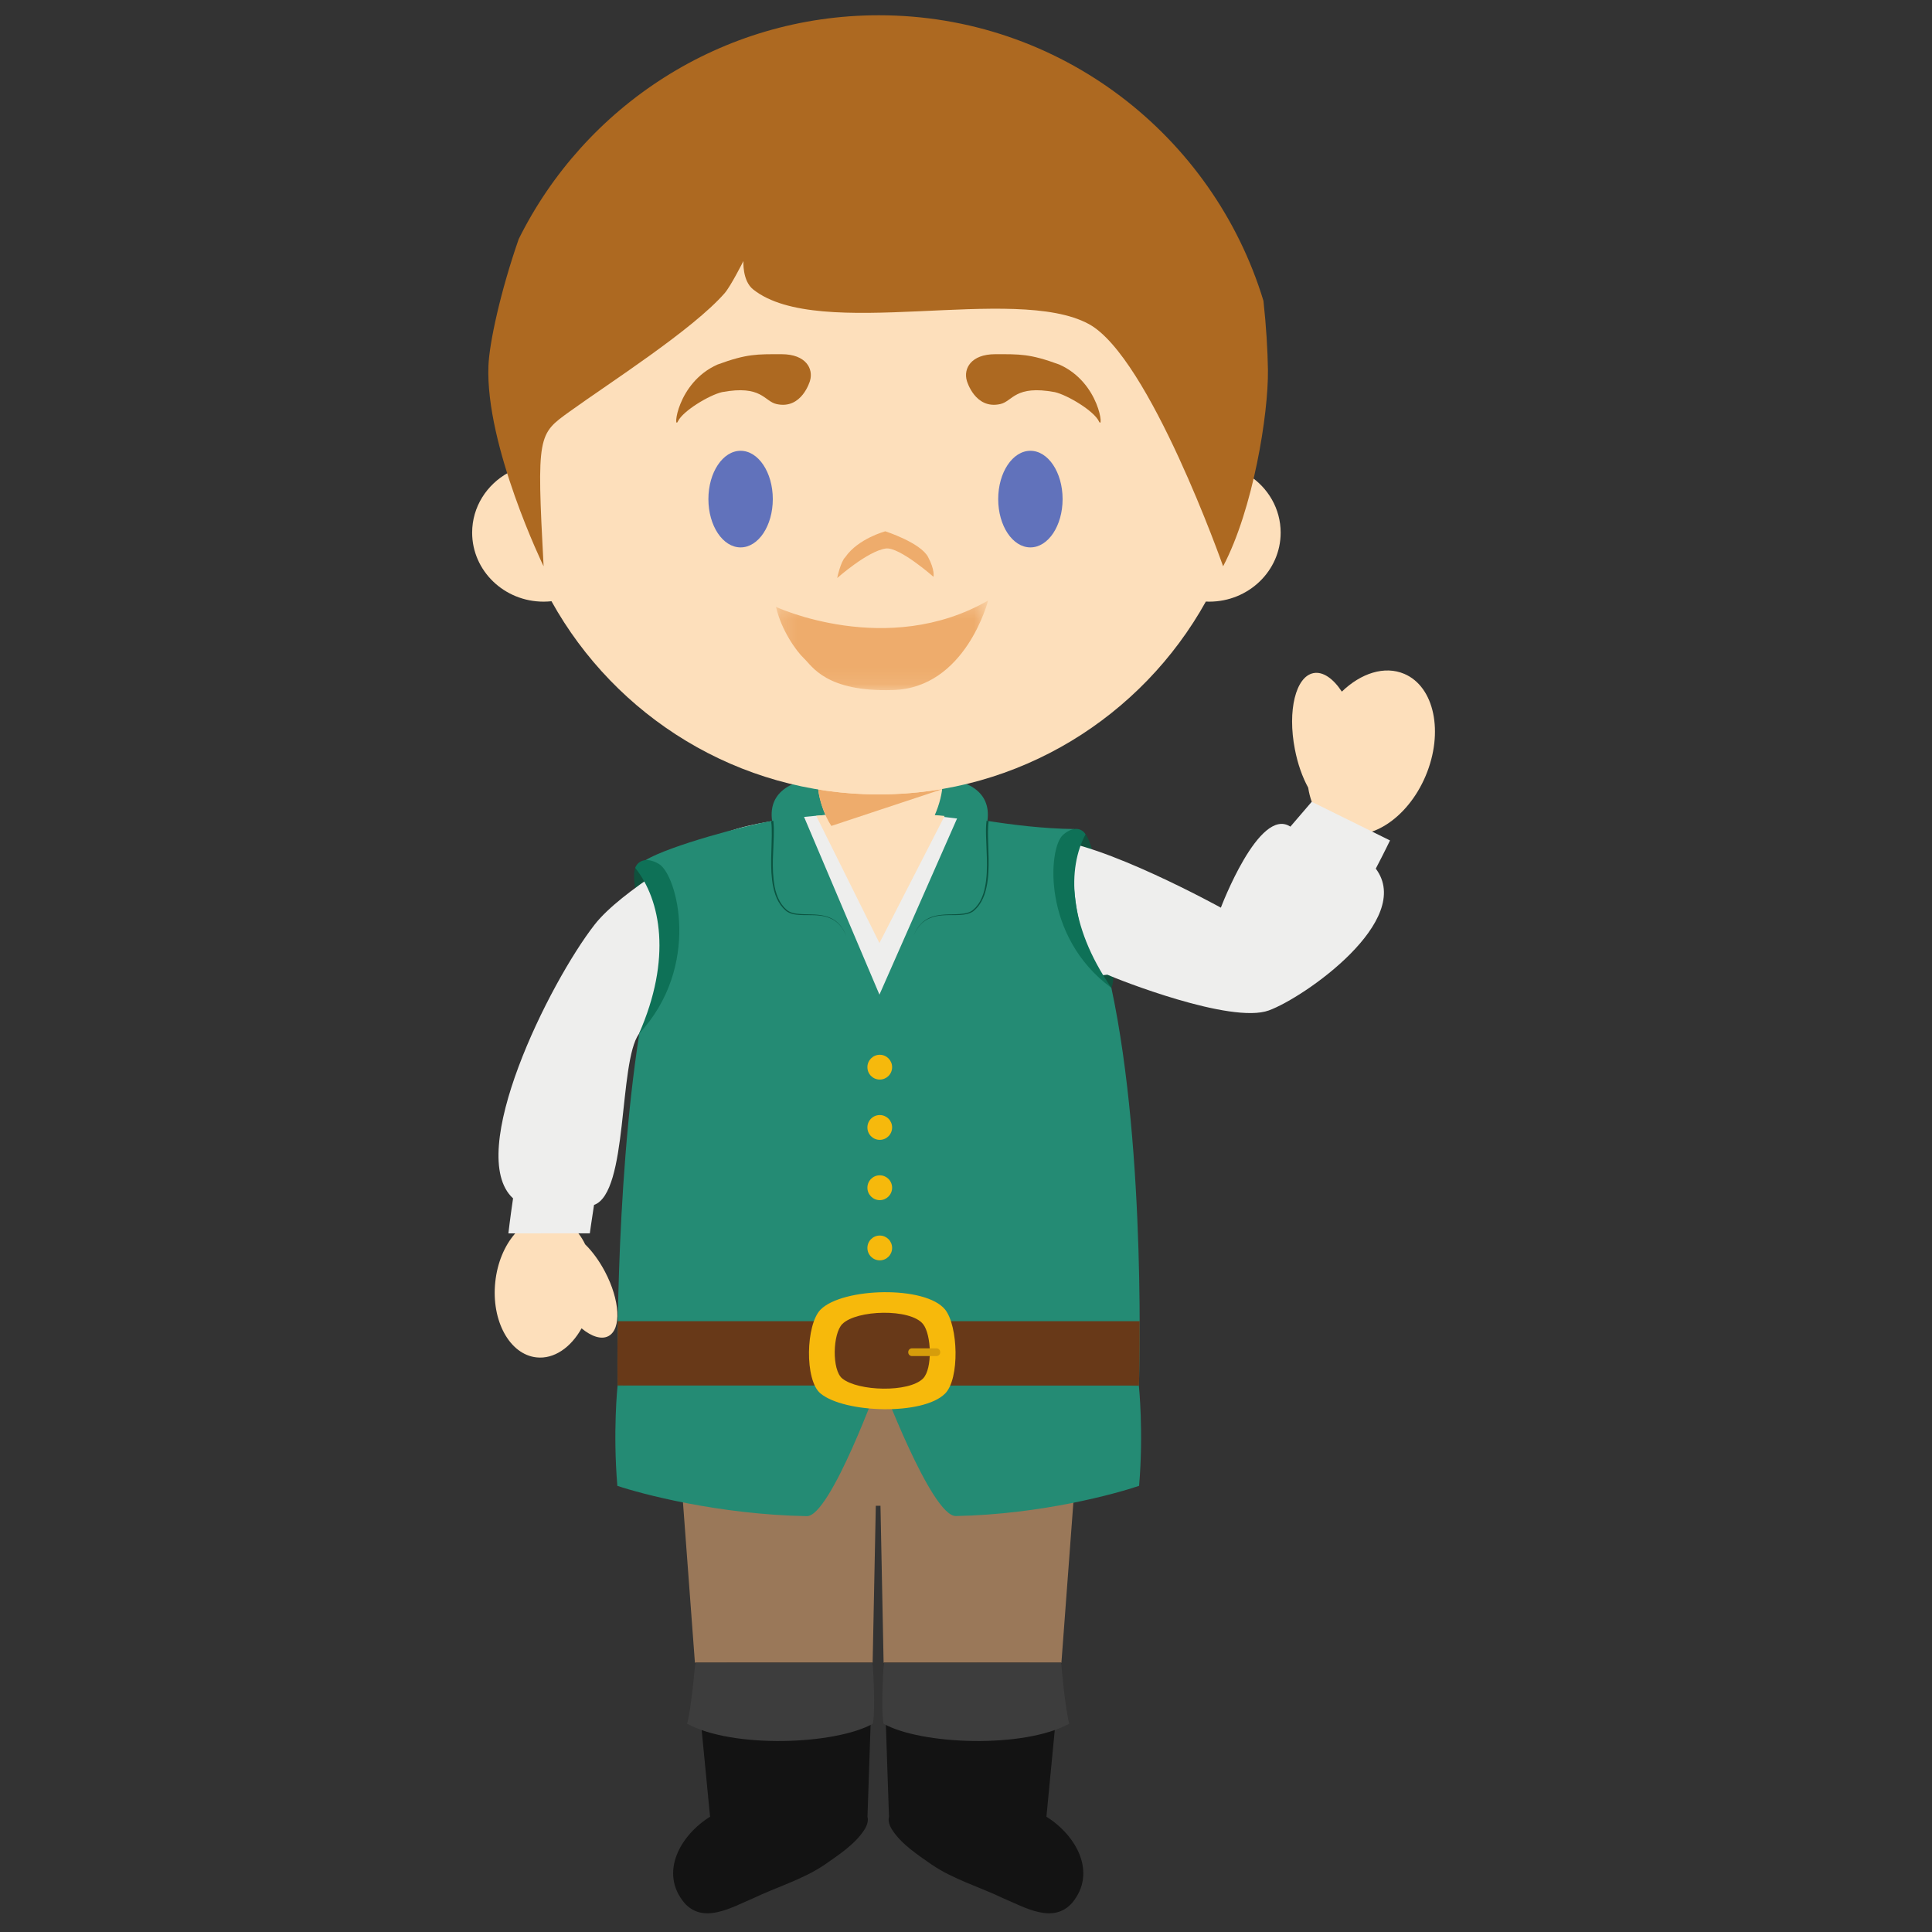 <?xml version="1.0" encoding="UTF-8"?>
<svg width="120px" height="120px" viewBox="0 0 120 120" version="1.1" xmlns="http://www.w3.org/2000/svg" xmlns:xlink="http://www.w3.org/1999/xlink">
    <rect x="0" y="0" width="120" height="120" fill="#333333" stroke="none"/>
    <!-- Generator: Sketch 51.1 (57501) - http://www.bohemiancoding.com/sketch -->
    <title>Prince</title>
    <desc>Created with Sketch.</desc>
    <defs>
        <polygon id="path-1" points="0.199 0.299 13.373 0.299 13.373 5.867 0.199 5.867"></polygon>
    </defs>
    <g id="Prince" stroke="none" stroke-width="1" fill="none" fill-rule="evenodd">
        <g id="Group-32" transform="translate(29, 0)">
            <polygon id="Fill-289" fill="#9A7859" points="12.883 86.104 14.163 103.282 25.201 103.28 25.398 93.527 25.688 93.527 25.883 103.28 36.926 103.282 38.208 86.104"></polygon>
            <path d="M25.204,103.281 L14.179,103.281 L15.103,112.841 C13.265,113.981 11.934,116.301 13.506,118.192 C14.693,119.526 16.438,118.472 17.766,117.912 C19.234,117.21 20.911,116.719 22.237,115.808 C23.096,115.208 24.104,114.552 24.684,113.654 C24.861,113.377 24.947,113.097 24.881,112.841 L25.204,103.281 Z" id="Fill-291" fill="#131313"></path>
            <path d="M14.184,103.27 C14.184,103.27 13.945,106.106 13.68,107.061 C16.507,108.612 22.88,108.375 25.218,107.061 C25.391,106.046 25.205,103.281 25.205,103.281 L14.184,103.27 Z" id="Fill-293" fill="#3D3D3D"></path>
            <path d="M35.995,112.84 L36.916,103.28 L25.893,103.28 L26.216,112.84 C26.152,113.096 26.236,113.378 26.416,113.656 C26.993,114.552 28.003,115.207 28.86,115.807 C30.189,116.72 31.865,117.209 33.333,117.914 C34.657,118.472 36.406,119.525 37.591,118.192 C39.163,116.3 37.83,113.983 35.995,112.84" id="Fill-295" fill="#131313"></path>
            <path d="M36.909,103.27 C36.909,103.27 37.148,106.106 37.414,107.061 C34.586,108.612 28.214,108.375 25.875,107.061 C25.703,106.046 25.891,103.281 25.891,103.281 L36.909,103.27 Z" id="Fill-297" fill="#3D3D3D"></path>
            <path d="M58.222,41.855 C56.999,41.333 55.533,41.811 54.344,42.958 C53.811,42.146 53.171,41.693 52.58,41.809 C51.479,42.024 50.959,44.138 51.426,46.533 C51.601,47.449 51.895,48.269 52.254,48.924 C52.449,50.191 53.089,51.206 54.094,51.635 C55.967,52.433 58.41,50.889 59.55,48.189 C60.688,45.486 60.095,42.651 58.222,41.855" id="Fill-299" fill="#FDDFBB"></path>
            <path d="M1.762,79.63 C2.014,77.225 3.573,75.416 5.243,75.594 C6.142,75.69 6.886,76.336 7.346,77.29 C7.785,77.721 8.214,78.299 8.573,78.979 C9.512,80.756 9.609,82.55 8.792,82.988 C8.354,83.221 7.738,83.016 7.122,82.505 C6.458,83.696 5.413,84.428 4.324,84.31 C2.656,84.132 1.507,82.039 1.762,79.63" id="Fill-301" fill="#FDDFBB"></path>
            <path d="M10.455,53.906 C10.317,54.306 10.395,54.724 10.51,55.655 C10.933,55.897 11.991,54.695 11.991,54.695 L11.072,53.928 C11.072,53.928 10.554,53.786 10.455,53.906" id="Fill-303" fill="#10513D"></path>
            <path d="M38.425,51.819 C38.704,52.135 38.996,53.375 38.996,53.375 L37.579,52.842 C37.579,52.842 38.097,51.764 38.425,51.819" id="Fill-305" fill="#10513D"></path>
            <path d="M40.029,61.357 C40.293,60.755 40.029,59.886 40.029,59.886 L39.093,60.075 C39.093,60.075 39.646,61.433 40.029,61.357" id="Fill-307" fill="#10513D"></path>
            <path d="M25.645,48.407 C25.645,48.407 18.424,47.142 18.956,50.987 C19.259,52.634 25.645,50.987 25.645,50.987 C25.645,50.987 32.027,52.634 32.33,50.987 C32.862,47.142 25.645,48.407 25.645,48.407" id="Fill-309" fill="#248B74"></path>
            <path d="M7.635,76.604 L2.577,76.608 C2.577,76.608 2.67,75.77 2.867,74.432 C-0.149,71.666 5.106,61.057 7.936,57.426 C9.59,55.308 14.37,52.604 15.23,52.128 C17.369,50.744 23.781,50.535 23.781,50.535 L25.573,50.588 L25.719,50.588 L27.508,50.535 C27.508,50.535 33.814,50.988 36.07,52.152 C39.39,52.27 46.83,56.377 46.83,56.377 C46.83,56.377 49.208,50.068 51.148,51.344 C51.482,50.957 52.474,49.799 52.474,49.799 L57.336,52.201 C57.336,52.201 57,52.906 56.453,53.952 C58.86,57.164 52.018,61.957 49.806,62.761 C47.447,63.619 40.375,60.815 39.779,60.539 L10.936,63.848 C10.856,63.966 10.772,64.088 10.684,64.215 C9.408,66.024 10.035,74.077 7.896,74.841 C7.73,75.91 7.635,76.604 7.635,76.604" id="Fill-311" fill="#EEEEED"></path>
            <path d="M18.957,50.988 C19.832,50.066 20.48,50.077 20.939,50.735 L25.624,61.779 L30.482,50.755 C31.016,50.066 31.988,50.559 32.329,50.986 C33.852,51.224 35.786,51.47 37.721,51.493 C37.721,51.493 36.966,58.306 40.03,61.357 C42.234,71.655 41.74,86.104 41.74,86.104 L9.356,86.102 C9.356,86.102 9.161,74.093 10.713,64.166 C13.853,58.959 10.831,54.09 11.098,53.424 C12.567,52.528 17.451,51.228 18.957,50.988" id="Fill-313" fill="#248B74"></path>
            <path d="M26.411,66.283 C26.411,66.712 26.067,67.054 25.645,67.054 C25.219,67.054 24.876,66.712 24.876,66.283 C24.876,65.861 25.219,65.514 25.645,65.514 C26.067,65.514 26.411,65.861 26.411,66.283" id="Fill-315" fill="#F6B90C"></path>
            <path d="M26.411,70.027 C26.411,70.454 26.067,70.798 25.645,70.798 C25.219,70.798 24.876,70.454 24.876,70.027 C24.876,69.602 25.219,69.258 25.645,69.258 C26.067,69.258 26.411,69.602 26.411,70.027" id="Fill-317" fill="#F6B90C"></path>
            <path d="M26.411,73.772 C26.411,74.196 26.067,74.543 25.645,74.543 C25.219,74.543 24.876,74.196 24.876,73.772 C24.876,73.345 25.219,73 25.645,73 C26.067,73 26.411,73.345 26.411,73.772" id="Fill-319" fill="#F6B90C"></path>
            <path d="M26.411,77.513 C26.411,77.937 26.067,78.282 25.645,78.282 C25.219,78.282 24.876,77.937 24.876,77.513 C24.876,77.086 25.219,76.742 25.645,76.742 C26.067,76.742 26.411,77.086 26.411,77.513" id="Fill-321" fill="#F6B90C"></path>
            <path d="M19.024,50.981 C19.024,50.981 19.031,50.987 19.033,51.01 C19.035,51.027 19.037,51.056 19.042,51.096 C19.051,51.17 19.059,51.281 19.064,51.418 C19.071,51.701 19.059,52.098 19.037,52.574 C19.015,53.047 18.986,53.601 19.015,54.19 C19.031,54.487 19.062,54.79 19.119,55.092 C19.181,55.396 19.276,55.698 19.427,55.967 C19.502,56.107 19.593,56.234 19.695,56.35 C19.746,56.403 19.803,56.458 19.861,56.51 C19.874,56.518 19.89,56.532 19.905,56.545 C19.923,56.556 19.934,56.567 19.952,56.576 C19.983,56.596 20.014,56.614 20.049,56.632 C20.182,56.696 20.335,56.73 20.481,56.75 C20.634,56.77 20.78,56.776 20.928,56.783 C21.225,56.79 21.511,56.79 21.783,56.816 C22.053,56.843 22.31,56.896 22.531,56.99 C22.753,57.081 22.934,57.21 23.07,57.347 C23.209,57.483 23.304,57.621 23.377,57.741 C23.448,57.861 23.49,57.961 23.521,58.027 C23.548,58.096 23.563,58.134 23.563,58.134 C23.563,58.134 23.548,58.096 23.517,58.027 C23.488,57.961 23.439,57.865 23.368,57.747 C23.298,57.63 23.198,57.492 23.058,57.358 C22.921,57.225 22.737,57.101 22.518,57.016 C22.299,56.925 22.049,56.876 21.779,56.856 C21.508,56.836 21.225,56.841 20.928,56.838 C20.778,56.836 20.629,56.83 20.472,56.812 C20.322,56.794 20.169,56.763 20.018,56.694 C19.983,56.678 19.945,56.658 19.91,56.636 C19.899,56.625 19.879,56.614 19.859,56.603 C19.846,56.59 19.83,56.581 19.812,56.567 C19.753,56.514 19.693,56.458 19.637,56.398 C19.531,56.281 19.436,56.15 19.356,56.01 C19.197,55.73 19.097,55.418 19.031,55.11 C18.964,54.805 18.933,54.496 18.913,54.196 C18.882,53.601 18.902,53.045 18.92,52.57 C18.935,52.092 18.944,51.698 18.933,51.425 C18.929,51.29 18.92,51.181 18.909,51.11 C18.907,51.074 18.902,51.045 18.898,51.027 C18.896,51.007 18.896,50.998 18.896,50.998 L19.024,50.981 Z" id="Fill-323" fill="#0B5441"></path>
            <path d="M32.409,50.999 C32.409,50.999 32.409,51.006 32.403,51.028 C32.4,51.046 32.398,51.075 32.394,51.108 C32.385,51.181 32.374,51.288 32.372,51.424 C32.358,51.699 32.367,52.092 32.385,52.57 C32.4,53.044 32.425,53.601 32.391,54.197 C32.372,54.495 32.341,54.804 32.272,55.11 C32.208,55.419 32.108,55.728 31.946,56.01 C31.869,56.15 31.774,56.281 31.665,56.399 C31.61,56.459 31.552,56.512 31.492,56.566 C31.475,56.579 31.457,56.59 31.446,56.604 C31.428,56.615 31.408,56.626 31.395,56.637 C31.355,56.657 31.32,56.679 31.284,56.695 C31.138,56.761 30.981,56.792 30.828,56.812 C30.678,56.83 30.525,56.835 30.374,56.837 C30.08,56.839 29.794,56.835 29.524,56.855 C29.256,56.877 29.006,56.926 28.787,57.017 C28.565,57.101 28.386,57.224 28.246,57.357 C28.105,57.49 28.007,57.628 27.934,57.748 C27.863,57.864 27.817,57.959 27.786,58.028 C27.753,58.097 27.741,58.132 27.741,58.132 C27.741,58.132 27.753,58.097 27.784,58.028 C27.815,57.959 27.857,57.861 27.93,57.741 C27.998,57.621 28.098,57.481 28.235,57.346 C28.37,57.208 28.554,57.081 28.773,56.988 C28.995,56.895 29.252,56.841 29.522,56.817 C29.792,56.79 30.08,56.79 30.374,56.784 C30.525,56.777 30.673,56.77 30.822,56.748 C30.972,56.73 31.12,56.695 31.256,56.632 C31.289,56.615 31.32,56.597 31.351,56.577 C31.371,56.566 31.382,56.555 31.399,56.546 C31.413,56.532 31.43,56.519 31.442,56.508 C31.501,56.459 31.557,56.404 31.61,56.35 C31.712,56.232 31.805,56.106 31.88,55.968 C32.028,55.699 32.124,55.397 32.183,55.092 C32.245,54.79 32.274,54.486 32.29,54.19 C32.318,53.601 32.29,53.046 32.27,52.572 C32.248,52.099 32.234,51.701 32.243,51.419 C32.248,51.279 32.254,51.17 32.265,51.095 C32.267,51.057 32.272,51.028 32.272,51.008 C32.274,50.988 32.274,50.981 32.274,50.981 L32.409,50.999 Z" id="Fill-325" fill="#0B5441"></path>
            <path d="M41.74,86.104 L25.85,85.06 C25.855,85.029 25.861,85.013 25.861,85.013 L25.547,85.038 L25.235,85.013 C25.235,85.013 25.241,85.029 25.246,85.06 L9.356,86.102 C9.356,86.102 9.059,88.904 9.345,92.289 C10.784,92.773 15.594,94.069 21.112,94.171 C22.595,94.198 25.66,85.658 25.66,85.658 C25.66,85.658 28.846,94.196 30.374,94.164 C35.726,94.058 40.345,92.764 41.751,92.289 C42.037,88.956 41.74,86.104 41.74,86.104" id="Fill-327" fill="#248B74"></path>
            <path d="M10.684,64.215 C12.745,59.549 12.043,55.889 10.453,53.906 C10.573,53.558 11.051,53.151 11.924,53.66 C13.06,54.322 14.585,60.031 10.684,64.215" id="Fill-329" fill="#0E7157"></path>
            <path d="M40.029,61.357 C37.315,57.422 37.306,53.928 38.424,51.819 C38.256,51.519 37.74,51.23 37.029,51.853 C36.097,52.662 35.707,58.188 40.029,61.357" id="Fill-331" fill="#0E7157"></path>
            <path d="M41.788,82.062 L9.37,82.062 C9.335,84.267 9.353,85.742 9.357,86.056 L41.743,86.062 C41.754,85.751 41.794,84.267 41.788,82.062" id="Fill-333" fill="#683918"></path>
            <path d="M29.702,86.557 C28.336,87.928 23.471,87.777 21.97,86.557 C20.962,85.737 21.051,82.261 21.97,81.339 C23.338,79.97 28.484,79.832 29.702,81.339 C30.515,82.355 30.619,85.635 29.702,86.557" id="Fill-335" fill="#F7B90B"></path>
            <path d="M28.331,85.622 C27.443,86.51 24.292,86.413 23.316,85.622 C22.658,85.09 22.722,82.837 23.316,82.239 C24.201,81.35 27.543,81.259 28.331,82.239 C28.858,82.895 28.927,85.022 28.331,85.622" id="Fill-337" fill="#683918"></path>
            <path d="M29.399,83.996 C29.399,84.125 29.295,84.227 29.169,84.227 L27.639,84.227 C27.515,84.227 27.413,84.125 27.413,83.996 L27.413,83.978 C27.413,83.852 27.515,83.747 27.639,83.747 L29.169,83.747 C29.295,83.747 29.399,83.852 29.399,83.978 L29.399,83.996 Z" id="Fill-339" fill="#D69D0B"></path>
            <path d="M29.06,50.63 C29.356,49.959 29.536,49.21 29.536,48.735 L21.806,48.735 C21.806,49.206 21.981,49.955 22.275,50.621 C22.229,50.626 21.888,50.648 21.695,50.67 L25.623,58.572 L29.671,50.681 C29.46,50.657 29.177,50.632 29.06,50.63" id="Fill-341" fill="#FDDFBB"></path>
            <path d="M22.635,51.3 L29.506,49.024 L29.52,49.011 C28.24,49.226 26.927,49.342 25.585,49.342 C24.303,49.342 23.047,49.238 21.818,49.035 C21.891,49.704 22.197,50.633 22.635,51.3" id="Fill-343" fill="#EEAC6C"></path>
            <path d="M48.569,29.519 C48.742,28.375 48.83,27.204 48.83,26.01 C48.83,13.124 38.421,2.679 25.58,2.679 C12.742,2.679 2.332,13.124 2.332,26.01 C2.332,27.148 2.416,28.266 2.571,29.359 C1.23,30.097 0.326,31.486 0.326,33.084 C0.326,35.448 2.312,37.37 4.764,37.37 C4.932,37.37 5.096,37.359 5.253,37.344 C9.225,44.499 16.84,49.341 25.58,49.341 C34.313,49.341 41.924,44.51 45.898,37.364 C45.965,37.366 46.036,37.37 46.107,37.37 C48.558,37.37 50.544,35.448 50.544,33.084 C50.544,31.597 49.76,30.288 48.569,29.519" id="Fill-345" fill="#FDDFBB"></path>
            <g id="Page-1" transform="translate(13, 22)">
                <path d="M8.311,1.65 C8.311,1.65 7.808,3.453 6.229,3.096 C5.457,2.922 5.321,1.895 2.843,2.356 C2.064,2.536 0.426,3.512 0.111,4.164 C-0.205,4.816 0.023,1.772 2.568,0.642 C4.403,-0.033 5.025,0 6.545,0 C8.064,0 8.532,0.907 8.311,1.65" id="Fill-1" fill="#AD6921"></path>
                <path d="M18.052,1.65 C18.052,1.65 18.555,3.453 20.134,3.096 C20.906,2.922 21.042,1.895 23.52,2.356 C24.299,2.536 25.937,3.512 26.252,4.164 C26.568,4.816 26.339,1.772 23.795,0.642 C21.96,-0.033 21.338,0 19.818,0 C18.299,0 17.831,0.907 18.052,1.65" id="Fill-3" fill="#AD6921"></path>
                <path d="M6,9 C6,10.657 5.105,12 4,12 C2.895,12 2,10.657 2,9 C2,7.343 2.895,6 4,6 C5.105,6 6,7.343 6,9" id="Fill-5" fill="#6172BB"></path>
                <path d="M24,9 C24,10.657 23.105,12 22,12 C20.895,12 20,10.657 20,9 C20,7.343 20.895,6 22,6 C23.105,6 24,7.343 24,9" id="Fill-7" fill="#6172BB"></path>
                <path d="M13.02,12.069 C13.859,11.955 15.98,13.826 15.98,13.826 C15.98,13.826 16.083,13.412 15.64,12.588 C15.163,11.703 12.99,11 12.99,11 C12.99,11 11.303,11.448 10.503,12.604 C10.207,12.894 10,13.903 10,13.903 C10,13.903 11.895,12.222 13.02,12.069 Z" id="Fill-9" fill="#EEAC6C"></path>
                <g id="Group-13" transform="translate(6, 15)">
                    <mask id="mask-2" fill="white">
                        <use xlink:href="#path-1"></use>
                    </mask>
                    <g id="Clip-12"></g>
                    <path d="M0.199,0.696 C0.199,0.696 7.098,3.904 13.373,0.299 C13.373,0.299 11.982,5.768 7.423,5.86 C3.308,5.982 2.439,4.368 1.946,3.904 C1.453,3.441 0.525,2.132 0.199,0.696" id="Fill-11" fill="#EEAC6C" mask="url(#mask-2)"></path>
                </g>
            </g>
            <path d="M49.754,22.971 C49.736,21.751 49.647,20.266 49.475,18.684 C46.355,8.417 36.84,0.948 25.585,0.948 C15.791,0.948 7.308,6.608 3.218,14.848 C2.091,18.088 1.396,21.275 1.338,22.713 C1.139,27.702 4.764,35.173 4.764,35.173 C4.325,26.962 4.418,26.977 6.391,25.555 C8.845,23.786 14.015,20.488 16.006,18.213 C16.389,17.777 17.175,16.213 17.175,16.213 C17.175,16.213 17.097,17.44 17.784,17.98 C21.894,21.242 34.03,17.617 38.636,20.131 C42.402,22.186 46.97,35.173 46.97,35.173 C48.835,31.637 49.789,25.711 49.754,22.971" id="Fill-363" fill="#AD6921"></path>
        </g>
    </g>
</svg>